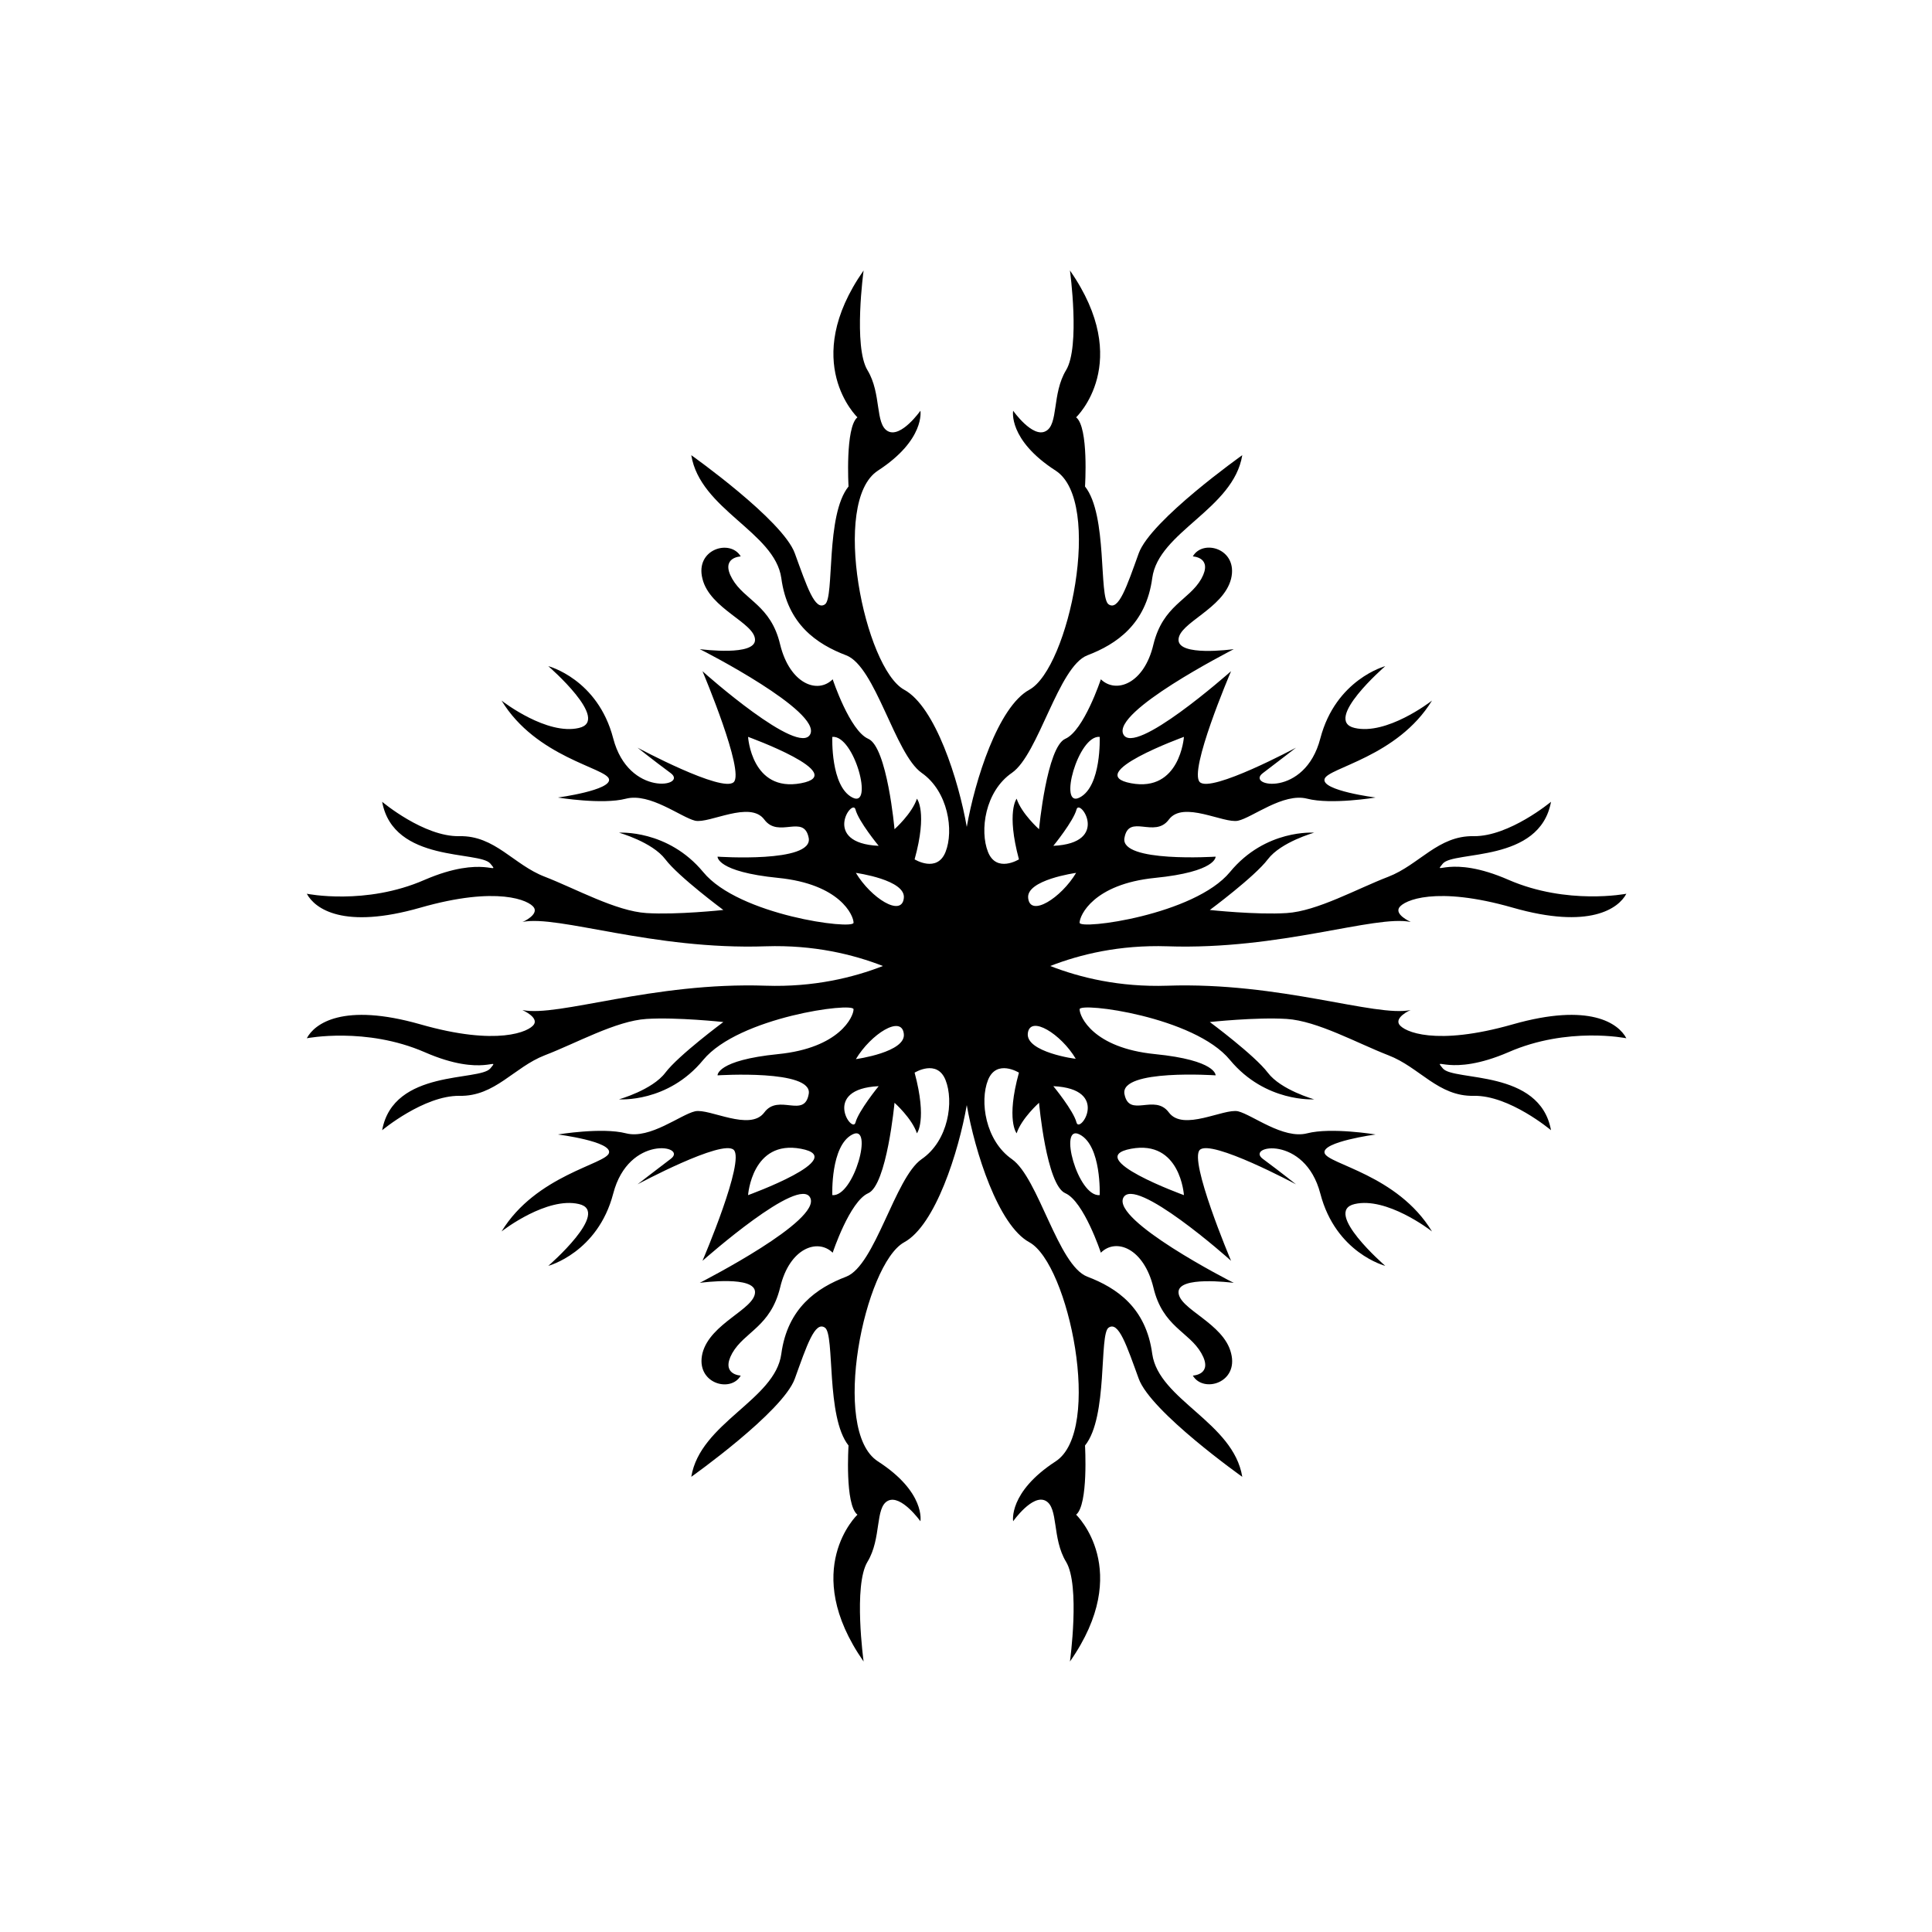 <?xml version="1.0" encoding="utf-8"?>
<!-- Generator: Adobe Illustrator 24.3.0, SVG Export Plug-In . SVG Version: 6.00 Build 0)  -->
<svg version="1.1" id="Layer_1" xmlns="http://www.w3.org/2000/svg" xmlns:xlink="http://www.w3.org/1999/xlink" x="0px" y="0px"
	 viewBox="0 0 500 500" style="enable-background:new 0 0 500 500;" xml:space="preserve">
<style type="text/css">
	.st0{fill:#FFFFFF;}
</style>
<path d="M391.5,265.1c-20,5.7-28.2,1.9-29.4,0c-1.1-1.8,2.6-3.6,3-3.7c-9.2,1.9-33.7-7.3-63-6.3c-12.4,0.4-22.6-2.1-30.3-5.1
	c7.7-3,17.9-5.5,30.3-5.1c29.3,1,53.7-8.2,63-6.3c-0.4-0.2-4.1-1.9-3-3.7c1.2-1.9,9.5-5.7,29.4,0s27.4,0.2,29.4-3.6
	c0,0-15.3,3-30.5-3.6c-15.3-6.7-19.8-0.8-17-4.2c2.8-3.4,25.1-0.1,28-16c0,0-10.8,9-20,8.9c-9.2-0.2-14.1,7.4-22.1,10.5
	c-8.1,3.1-18.4,8.9-26.3,9.4s-19.9-0.8-19.9-0.8s11.6-8.6,15-13.1c3.4-4.5,12-6.9,12-6.9s-12.6-1-21.8,10.2
	c-9.2,11.1-38.9,15-38.9,13.1c0-1.9,3.6-10,19.5-11.6c16-1.6,15.7-5.5,15.7-5.5s-24.7,1.6-23.6-4.8c1.1-6.5,7.8,0.2,11.5-4.8
	c3.7-5,14.2,1.1,17.9,0.3c3.7-0.8,11.7-7.3,17.9-5.7c6.2,1.6,17.7-0.3,17.7-0.3s-14.1-1.8-13.2-4.8c0.8-2.9,18.9-5.7,27.8-20.3
	c-0.6,0.5-11.8,9-20,7.1c-8.4-1.9,7.9-16,7.9-16s-12.8,3.4-16.8,18.7c-4,15.4-19.4,12.4-14.9,9c4.5-3.4,8.6-6.6,8.6-6.6
	s-22,11.8-24.9,8.9c-2.9-2.9,7.8-28,8.1-28.7c-0.7,0.6-25.1,22.2-27.9,16.3c-2.8-5.9,27.3-21.3,28.6-22c-0.8,0.1-14.3,1.9-14.3-2.4
	c0-4.4,11.6-8,13.6-15.8c1.9-7.8-7.3-10.4-9.9-5.8c0,0,5.3,0.2,2.2,5.8c-3.2,5.6-9.9,6.8-12.4,17c-2.4,10.2-9.7,12.8-13.6,9
	c0,0-4.4,13.3-9.2,15.4c-4.8,2.1-6.8,23.4-6.8,23.4s-4.5-4-5.8-7.9c0,0-2.7,3.4,0.6,15.7c0,0-5.8,3.6-8-1.9
	c-2.2-5.5-0.8-15.7,6.2-20.5c6.9-4.8,12-27.5,19.5-30.4c7.6-2.9,15.2-8.1,16.8-20c1.6-12,21-17.8,23.3-31.8c0,0-23.7,16.8-26.8,25.4
	s-5.2,15-7.8,13.2c-2.6-1.8-0.2-23.1-6.1-30.5c0,0,1-15.3-2.3-17.9c0,0,15-14.2-1.6-38c0,0,2.7,19.7-1,25.8
	c-3.7,6.1-1.9,14.1-5.3,15.8c-3.4,1.8-8.4-5.3-8.4-5.3s-1.4,7.5,11,15.5s3.4,51.1-6.8,56.7c-8.1,4.4-14.1,23.5-16.2,35.5
	c-2.1-12-8.1-31.1-16.2-35.5c-10.2-5.6-19.1-48.7-6.8-56.7s11-15.5,11-15.5s-5,7.1-8.4,5.3c-3.4-1.8-1.6-9.7-5.3-15.8
	c-3.7-6.1-1-25.8-1-25.8c-16.6,23.7-1.6,38-1.6,38c-3.2,2.6-2.3,17.9-2.3,17.9c-6,7.4-3.6,28.8-6.1,30.5c-2.6,1.8-4.7-4.7-7.8-13.2
	c-3.1-8.6-26.8-25.4-26.8-25.4c2.3,14.1,21.6,19.9,23.3,31.8c1.6,12,9.2,17.1,16.8,20c7.6,2.9,12.6,25.5,19.5,30.4
	c6.9,4.8,8.4,15,6.2,20.5c-2.2,5.5-8,1.9-8,1.9c3.4-12.3,0.6-15.7,0.6-15.7c-1.3,3.9-5.8,7.9-5.8,7.9s-1.9-21.3-6.8-23.4
	c-4.8-2.1-9.2-15.4-9.2-15.4c-3.9,3.9-11.1,1.2-13.6-9c-2.4-10.2-9.2-11.4-12.4-17c-3.2-5.6,2.2-5.8,2.2-5.8
	c-2.7-4.6-11.9-1.9-9.9,5.8c1.9,7.8,13.6,11.4,13.6,15.8c0,4.2-13.4,2.5-14.3,2.4c1.3,0.6,31.4,16.1,28.6,22
	c-2.9,5.9-27.3-15.7-27.9-16.3c0.3,0.7,10.9,25.9,8.1,28.7c-2.9,2.9-24.9-8.9-24.9-8.9s4,3.2,8.6,6.6c4.5,3.4-10.9,6.3-14.9-9
	c-4-15.4-16.8-18.7-16.8-18.7s16.3,14.1,7.9,16c-8.2,1.9-19.4-6.6-20-7.1c8.9,14.7,27,17.4,27.8,20.3c0.8,2.9-13.2,4.8-13.2,4.8
	s11.5,1.9,17.6,0.3c6.2-1.6,14.2,4.8,17.9,5.7c3.7,0.8,14.2-5.3,17.9-0.3c3.7,5,10.3-1.6,11.5,4.8c1.1,6.5-23.6,4.8-23.6,4.8
	s-0.3,3.9,15.7,5.5c16,1.6,19.5,9.7,19.5,11.6c0,1.9-29.7-1.9-38.9-13.1c-9.2-11.1-21.8-10.2-21.8-10.2s8.6,2.4,12,6.9
	c3.4,4.5,15,13.1,15,13.1s-12,1.3-19.9,0.8c-7.9-0.5-18.3-6.3-26.3-9.4c-8.1-3.1-12.9-10.7-22.1-10.5c-9.2,0.2-20-8.9-20-8.9
	c2.9,15.9,25.2,12.6,28,16c2.8,3.4-1.7-2.4-17,4.2c-15.3,6.7-30.5,3.6-30.5,3.6c2.1,3.9,9.5,9.3,29.4,3.6s28.2-1.9,29.4,0
	c1.1,1.8-2.6,3.6-3,3.7c9.2-1.9,33.7,7.3,63,6.3c12.4-0.4,22.6,2.1,30.3,5.1c-7.7,3-17.9,5.5-30.3,5.1c-29.3-1-53.7,8.2-63,6.3
	c0.4,0.2,4.1,1.9,3,3.7c-1.2,1.9-9.5,5.7-29.4,0c-20-5.7-27.4-0.2-29.4,3.6c0,0,15.3-3,30.5,3.6c15.3,6.7,19.8,0.8,17,4.2
	c-2.8,3.4-25.1,0.1-28,16c0,0,10.8-9,20-8.9c9.2,0.2,14.1-7.4,22.1-10.5c8.1-3.1,18.4-8.9,26.3-9.4c7.9-0.5,19.9,0.8,19.9,0.8
	s-11.6,8.6-15,13.1s-12,6.9-12,6.9s12.6,1,21.8-10.2c9.2-11.1,38.9-15,38.9-13.1c0,1.9-3.6,10-19.5,11.6c-16,1.6-15.7,5.5-15.7,5.5
	s24.7-1.6,23.6,4.8c-1.1,6.5-7.8-0.2-11.5,4.8c-3.7,5-14.2-1.1-17.9-0.3c-3.7,0.8-11.7,7.3-17.9,5.7c-6.2-1.6-17.6,0.3-17.6,0.3
	s14.1,1.8,13.2,4.8c-0.8,2.9-18.9,5.7-27.8,20.3c0.6-0.5,11.8-9,20-7.1c8.4,1.9-7.9,16-7.9,16s12.8-3.4,16.8-18.7
	c4-15.4,19.4-12.4,14.9-9c-4.5,3.4-8.6,6.6-8.6,6.6s22-11.8,24.9-8.9c2.9,2.9-7.8,28-8.1,28.7c0.7-0.6,25.1-22.2,27.9-16.3
	c2.8,5.9-27.3,21.3-28.6,22c0.8-0.1,14.3-1.9,14.3,2.4c0,4.4-11.6,8-13.6,15.8c-1.9,7.8,7.3,10.4,9.9,5.8c0,0-5.3-0.2-2.2-5.8
	c3.2-5.6,9.9-6.8,12.4-17c2.4-10.2,9.7-12.8,13.6-9c0,0,4.4-13.3,9.2-15.4c4.8-2.1,6.8-23.4,6.8-23.4s4.5,4,5.8,7.9
	c0,0,2.7-3.4-0.6-15.7c0,0,5.8-3.6,8,1.9c2.2,5.5,0.8,15.7-6.2,20.5c-6.9,4.8-12,27.5-19.5,30.4c-7.6,2.9-15.2,8.1-16.8,20
	s-21,17.8-23.3,31.8c0,0,23.7-16.8,26.8-25.4c3.1-8.6,5.2-15,7.8-13.2c2.6,1.8,0.2,23.1,6.1,30.5c0,0-1,15.3,2.3,17.9
	c0,0-15,14.2,1.6,38c0,0-2.7-19.7,1-25.8c3.7-6.1,1.9-14.1,5.3-15.8s8.4,5.3,8.4,5.3s1.4-7.5-11-15.5s-3.4-51.1,6.8-56.7
	c8.1-4.4,14.1-23.5,16.2-35.5c2.1,12,8.1,31.1,16.2,35.5c10.2,5.6,19.1,48.7,6.8,56.7s-11,15.5-11,15.5s5-7.1,8.4-5.3
	c3.4,1.8,1.6,9.7,5.3,15.8c3.7,6.1,1,25.8,1,25.8c16.6-23.7,1.6-38,1.6-38c3.2-2.6,2.3-17.9,2.3-17.9c6-7.4,3.6-28.8,6.1-30.5
	c2.6-1.8,4.7,4.7,7.8,13.2c3.1,8.6,26.8,25.4,26.8,25.4c-2.3-14.1-21.6-19.9-23.3-31.8c-1.6-12-9.2-17.1-16.8-20
	c-7.6-2.9-12.6-25.5-19.5-30.4c-6.9-4.8-8.4-15-6.2-20.5c2.2-5.5,8-1.9,8-1.9c-3.4,12.3-0.6,15.7-0.6,15.7c1.3-3.9,5.8-7.9,5.8-7.9
	s1.9,21.3,6.8,23.4c4.8,2.1,9.2,15.4,9.2,15.4c3.9-3.9,11.1-1.2,13.6,9c2.4,10.2,9.2,11.4,12.4,17c3.2,5.6-2.2,5.8-2.2,5.8
	c2.7,4.6,11.9,1.9,9.9-5.8c-1.9-7.8-13.6-11.4-13.6-15.8c0-4.2,13.4-2.5,14.3-2.4c-1.3-0.6-31.4-16.1-28.6-22
	c2.9-5.9,27.3,15.7,27.9,16.3c-0.3-0.7-10.9-25.9-8.1-28.7c2.9-2.9,24.9,8.9,24.9,8.9s-4-3.2-8.6-6.6c-4.5-3.4,10.9-6.3,14.9,9
	c4,15.4,16.8,18.7,16.8,18.7s-16.3-14.1-7.9-16c8.2-1.9,19.4,6.6,20,7.1c-8.9-14.7-27-17.4-27.8-20.3c-0.8-2.9,13.2-4.8,13.2-4.8
	s-11.5-1.9-17.7-0.3c-6.2,1.6-14.2-4.8-17.9-5.7c-3.7-0.8-14.2,5.3-17.9,0.3c-3.7-5-10.3,1.6-11.5-4.8c-1.1-6.5,23.6-4.8,23.6-4.8
	s0.3-3.9-15.7-5.5c-16-1.6-19.5-9.7-19.5-11.6c0-1.9,29.7,1.9,38.9,13.1c9.2,11.1,21.8,10.2,21.8,10.2s-8.6-2.4-12-6.9
	c-3.4-4.5-15-13.1-15-13.1s12-1.3,19.9-0.8c7.9,0.5,18.3,6.3,26.3,9.4c8.1,3.1,12.9,10.7,22.1,10.5c9.2-0.2,20,8.9,20,8.9
	c-2.9-15.9-25.2-12.6-28-16c-2.8-3.4,1.7,2.4,17-4.2c15.3-6.7,30.5-3.6,30.5-3.6C418.9,264.9,411.5,259.4,391.5,265.1z M306.4,190.7
	c0,0-1,14.4-13.7,12C279.9,200.3,306.4,190.7,306.4,190.7z M207.3,202.7c-12.8,2.4-13.7-12-13.7-12S220.1,200.3,207.3,202.7z
	 M193.6,309.3c0,0,1-14.4,13.7-12C220.1,299.7,193.6,309.3,193.6,309.3z M292.7,297.3c12.8-2.4,13.7,12,13.7,12
	S279.9,299.7,292.7,297.3z M284.6,190.7c0,0,0.5,12.8-5.2,15.7C273.8,209.3,279,190.2,284.6,190.7z M278.6,209.5
	c0.8-3.1,8.9,8.7-6,9.4C272.7,218.8,277.8,212.5,278.6,209.5z M278.5,225.9c-3.9,6.5-11.8,11.5-12.4,6.6
	C265.4,227.7,278.5,225.9,278.5,225.9z M215.4,190.7c5.7-0.5,10.8,18.6,5.2,15.7C214.9,203.5,215.4,190.7,215.4,190.7z M221.4,209.5
	c0.8,3.1,6,9.4,6,9.4C212.5,218.2,220.6,206.4,221.4,209.5z M221.5,225.9c0,0,13.1,1.8,12.4,6.6
	C233.3,237.4,225.4,232.4,221.5,225.9z M215.4,309.3c0,0-0.5-12.8,5.2-15.7C226.2,290.7,221,309.8,215.4,309.3z M221.4,290.5
	c-0.8,3.1-8.9-8.7,6-9.4C227.3,281.2,222.2,287.5,221.4,290.5z M221.5,274.1c3.9-6.5,11.8-11.5,12.4-6.6
	C234.6,272.3,221.5,274.1,221.5,274.1z M266,267.4c0.6-4.8,8.6,0.2,12.4,6.6C278.5,274.1,265.4,272.3,266,267.4z M284.6,309.3
	c-5.7,0.5-10.8-18.6-5.2-15.7C285.1,296.5,284.6,309.3,284.6,309.3z M278.6,290.5c-0.8-3.1-6-9.4-6-9.4
	C287.5,281.8,279.4,293.6,278.6,290.5z"/>
</svg>
